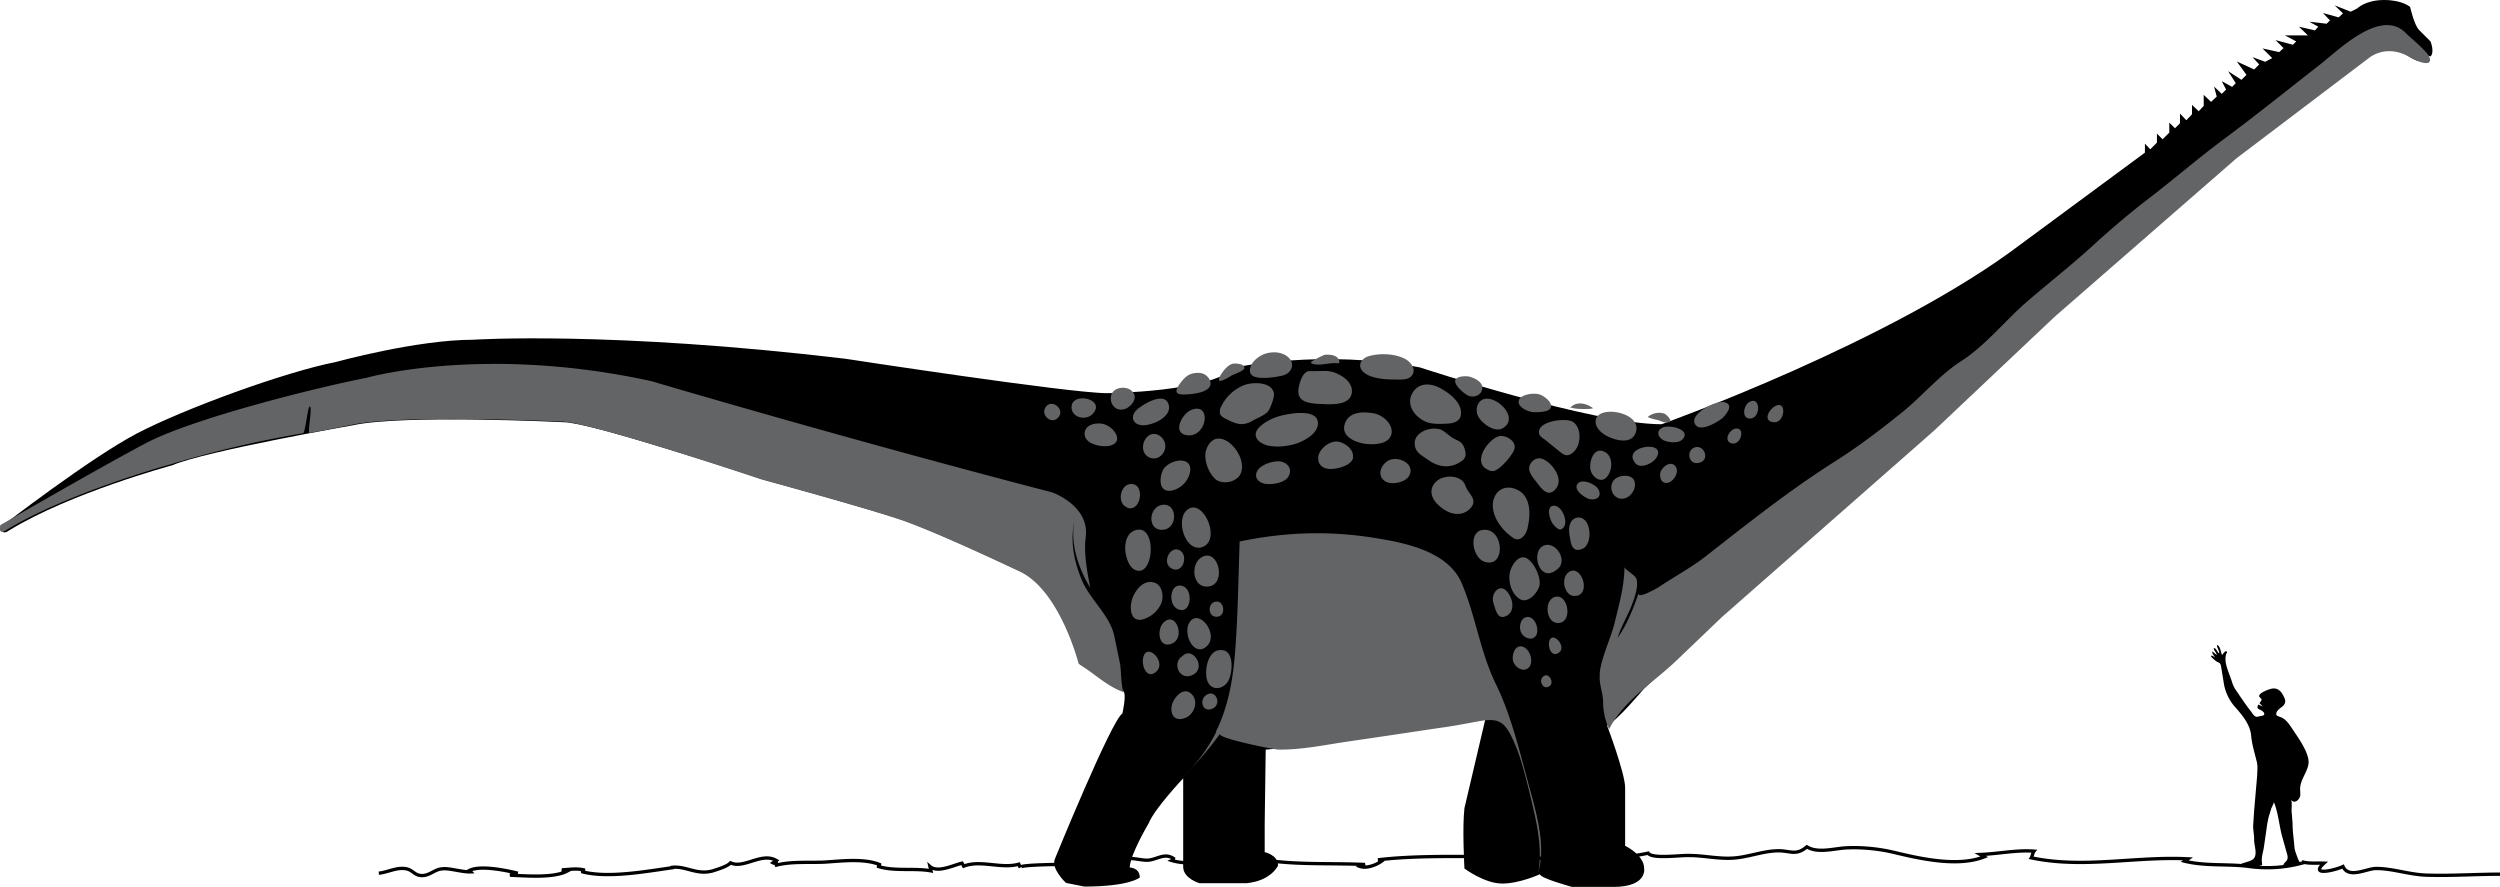 <svg xmlns="http://www.w3.org/2000/svg" viewBox="0 0 748.4 265.5">
  <!-- from https://commons.wikimedia.org/wiki/File:Antarctosaurus_dinosaur.svg -->
  <path d="M.7 157.4s26.4-20.4 40.4-27.7 44-18.3 59.3-21.3c0 0 24.3-6.7 41.3-6.7 0 0 41-2.7 111.4 5.7 0 0 67 10.3 78.3 10.3 0 0 31-.3 38.3-7.7 0 0 26-5.6 55.4 0 0 0 51.6 17 72.3 17 0 0 69-24.6 107.7-54l37-27.3V43l1.6 1.7 2-2V40l1.7 1.7 2-2v-3l1.7 1.7 1.5-1.5V34l1.9 2 1.7-1.8v-2.8l2 1.9 1.5-1.6v-3.3l2.2 2.1 1.7-1.6-.8-3 2.3 2.2 1.3-1.3-1.3-2.5 3.1 1.7 1.1-1.1-2.3-3.6 4 2.6 1.5-1.5-2.9-4 5.2 2.4 1.5-1.5-2-2.2 3.8 1.4 2.1-1.1-2.9-2.9 5 1.1 1.3-1.2-2.4-2.4 5.2 1.4 1-1-3.4-1.8h6.9L688.2 8l4.8 1.1L694 8l-2.7-1.5 5.2.6 1-1-2.1-2.2 4.7 1.3 1.3-1.2-2.5-2.4 4.8 1.9 2-1s2.4-2.5 8-2.5 7.8 2.1 7.8 2.1 1.2 5.4 2.7 6.9l3.4 3.4s1.3 3.2 0 4.5l-1.2-.4v1.1s-1.2 2.1-5.5-.9c0 0-5.8-4-11.8 0l-40 30.3-54.6 47.5-36 34.1-63.5 55.8-22.9 21.8s-8.1 9.7-11 11c0 0 5.4 14.3 5.4 18.6v17.4s5.7 2.7 5.7 6.8c0 0 1 5.5-9.2 5.5h-12.4s-9.6-2.6-9.6-3.8c0 0-6 2.8-11.3 2.8s-11.3-4.5-11.3-4.5-.7-12.3 0-18.1l6.3-26.8s-62.3 9.3-65.8 9.3l-.3 22.3v8.4s4 .8 4 4c0 0-2 4.6-9.5 5.3h-14s-4.9-1.4-4.9-4.9V233s-8.6 9.1-10.3 13.4c0 0-5.7 9.6-5.7 13.3 0 0 3 0 3 3 0 0-3 2.7-16.6 2.7l-5.5-1.1s-4.6-4.3-3.3-7.2c0 0 17-41.7 20.2-43.5 0 0 1.3-5.7.3-6.7l-13-8S318 177 306 171.3c0 0-25-12-36-15.7s-41.4-12-41.4-12-51.5-17.2-59.8-17.2c0 0-48-2.4-63.1.9 0 0-44.1 7.7-54.2 12 0 0-30.4 8.2-48.8 19.5 0 0-2.6 2-1.9-1.4z"/>
  <g fill="#636466">
    <path d="M354.9 214.9c2.9-1.2 4.2-5.7 1.2-7.6-2.2-1.4-4.8 1.7-5.3 3.8-.6 3 1 5 4 3.8zM362.5 212.3c3.8-1.1 1.3-6.6-1.7-4-1.7 1.5-.8 4.7 1.7 4zM367.6 204c1.3-2 2-8.6-1.3-9.3-4.6-1-5.8 5.7-5 8.7.9 3.4 4.6 3.3 6.3.6zM354.7 196.1c-4.2 1.4-2 7.9 2.2 6 4.6-2 0-9-3-5.6M346.2 201c3.1-2.9-3-9-4-4-.5 2.4 1.2 6.6 4 4zM350.7 192.7c4.4-1.6 1.3-10.2-2.5-6.2-2 2.2-1.3 7.7 2.5 6.2zM360.7 193.9c5-3.3-1.9-12.4-4.7-7.4-.7 1.1-.6 2.6-.4 3.8.5 2.4 2.5 5.2 5.1 3.6zM363.8 184.6c3.5.5 2.9-5.4-.2-4.4-2 .6-2 4.1.2 4.4zM352.3 182.2c4.3 2.4 5.2-5.8 1.6-6.8s-4.3 5.2-1.6 6.8zM345.5 174.4c-3.1-1-5.6 2.2-6.5 4.7-.9 2.5-.8 7 2.8 6.4a8.6 8.6 0 005.7-4.6c1-2 .6-5.8-2-6.5zM340 158.7c-3.4 1-3.6 5.5-2.7 8.3.4 1.3 1.1 3 2.5 3.6 5.7 2.6 6.7-13.8.2-11.9zM351 170.3c3.1 1.3 4.7-3.7 2.4-5.4-3-2.1-6 3.9-2.4 5.4zM361.4 175.6c6.1-.2 3.4-12-1.8-8.7-3.2 2-2.7 8.9 1.8 8.7zM359.6 163.8l.5-.1c5.7-2.3-.3-15.4-5-10.8-3 3-.4 12 4.5 11zM348 158.6c4.6-.2 4.6-7.8.2-7.5-4.4.4-4.9 7.7-.2 7.5zM337.4 152c4.3 1.5 5.5-7.4 1.1-7.1-3.3.2-4.2 6-1 7zM356.2 141.6c1.2-5.4-6.1-4.2-8-1-1.2 2.4-1.4 6.8 2.4 6.3a7.2 7.2 0 005.6-5.3zM348.7 134.6c1-3.1-2.8-6.3-5.3-3.8-1.8 1.9-1.7 5.2.8 6.2 2 .8 3.9-.5 4.5-2.4zM331.9 133.5c5.3-1 1.2-6.5-2.4-6.7-2-.2-4.6.5-4.8 2.8-.3 3.3 4.9 4.3 7.2 3.9zM327 124c4.3-4.4-5.6-6.8-6.2-2.5-.4 3.4 4.1 4.6 6.2 2.5zM316.3 125.4c3.3-2.4-1.6-6.6-3.4-3.3-1.2 2 1.4 4.7 3.4 3.3zM339.6 118.3c-.8-3-6.3-3-7 .2-.5 2.8 1.8 5 4.5 3.8 1.3-.6 3-2.4 2.5-4zM341.9 127.3c2.8.2 9.5-2.5 7.8-6.6-1.5-3.4-7.7.4-9.4 2-2 1.8-1.3 4.4 1.6 4.6zM355.4 130.3c6 .7 7.4-10 1.3-7.6-2.8 1-6 7-1.3 7.6zM371.3 142c2.8-5.6-6.6-15.6-10-7.9-1.3 2.8.3 7.3 2.5 9.3 2.1 1.8 6.2 1 7.5-1.4zM361.8 113.2c-1.2-1.9-3.7-1.8-5.4-1.2-1.4.5-2.7 2.1-3.5 3.3-1.3 2-.8 2.8 1.4 2.8 2.4 0 10.3-.6 7.5-5zM368.6 112.5c-1.5.9-5 3-3.2-.2.7-1.2 2.2-3.1 3.6-3.4.8-.2 3.7 0 3.5 1.3-.1.9-3.3 1.9-4 2.3zM374.9 126c-3 1.7-4.9.9-7.7-.5-1.5-.7-2.4-1.3-1.9-3.2a13 13 0 017.1-7c2.6-1 8.6-1.1 9 2.7 0 1.2-1 4-1.7 5-1 1.4-3.4 2.1-4.8 3zM380.2 133.5c-3.3-.5-6-3.1-3-5.8 2-1.9 5-3.1 7.8-3.6 2.5-.5 10.2-1.6 9.5 3.2-.6 3.3-5.7 5.6-8.5 6-2 .4-3.8.5-5.8.2zM385.8 142.5c1.3-2.5-.9-4.4-3.1-4.4-1.8 0-4.1.7-5.5 1.9-2 1.8-1.4 4.2 1.4 4.8 2 .4 6.2-.2 7.2-2.3zM405 136.9c.4-2.3-2.4-4.4-4.5-4.7-2.4-.3-5.3 2-5.8 4.2-.5 2.5 1.2 4 3.6 4 2 0 6.4-1 6.8-3.5zM404.7 117.4c.2-2.5-1.9-4.3-3.9-5.3-2.6-1.4-4.5-1-7.3-1h-1.9c-1.5.6-2.1 2.3-2.5 3.6-1.4 4.7.8 5.9 5.4 6.2 3 .1 9.8.9 10.2-3.5zM384.4 112.3c-2 .6-7 1.3-9 .4-2-.8-1.2-3.2-.1-4.5a8 8 0 015.5-2.7c1.9-.2 4.4.5 5.5 2.2 1.2 1.8.1 4-2 4.6zM400.9 108c.3 1-.4.7-1.4.7-2.2 0-5 1-7 0-.8-.3 3.7-2.4 4.1-2.5 1.5-.1 3.8 0 4.3 1.8zM416.5 130.1c.8-3-2.5-5.8-5-6.3-3-.6-7-.7-8.6 2.3-2 4 2 6.1 5.4 6.7 2.5.4 7.3.4 8.2-2.7zM416.8 113.6c1.6 0 4.3.3 5.5-.8 2.2-2-.1-4.8-2.2-5.6-3-1.4-7.4-1.5-10.6-.5-2.2.8-3.3 3-1.2 4.8 2 1.7 6 2.1 8.5 2.1zM421.8 142.5c2.1-3.7-3.4-6.2-6.2-4.6-2.3 1.3-3.5 4.5-.9 6.2 2 1.2 6 .3 7.1-1.6zM430.8 128.5c-2.7-.8-7.4.9-7.3 4.3.1 2.8 2.2 3.5 4.2 5 3.1 2.1 6.5 2.6 9.9.2 1.3-.9 1.3-2.1.9-3.5-.6-2-1.4-2.3-3.1-3.1-1.6-.8-2.8-2.4-4.6-3zM437.3 124.4c.7-3.8-3.6-6.9-6.5-8.4-2.9-1.4-6.4-1.4-8.1 1.9-2 3.8 1.6 7.8 5.2 8.7 1.6.4 4 .3 5.6.2 1.6-.1 3.4-.6 3.8-2.4zM440.4 151.9c1.7-2.1-.2-3.7-1.2-5.4-.7-1.3-.7-2.3-2.2-3.1-2-1.2-5.5-.9-7.2.9-2.2 2.2-1.3 5 .8 6.9 2.8 2.7 7 4 9.8.7zM448.4 130.7c-2.7 1-6.7 6.2-4.3 9 .6.6 2 1.5 3 1.3 1.8-.2 6-5 6.3-6.8.5-2.3-3-4.3-5-3.5zM450 128.1c5.9-3.7-5.4-12.8-7.7-6.7-.4 1-.3 2.4.3 3.4 1.1 2 5 4.9 7.4 3.3zM439.7 118.5c1.5.6 3.7-.1 4-2 .4-2-2-3.2-3.6-3.7-1-.3-3.8-.3-4.4.9-.7 1.4 2.8 4.4 4 4.8zM460.6 118c-1.5-.4-6 0-6 2.4.2 1.8 3.2 3 4.6 3 1.2 0 4.5 0 5-1.3.8-1.6-2.2-3.8-3.6-4.1zM444.5 168.2c6.2 1.9 5.8-9.7-.1-9.6-5 0-3.8 8.4.1 9.6zM454.9 147c-3.7-2.3-7.6-.6-8 3.8-.2 3.5 2 6.8 4.5 9 1.3 1 2.4 2.3 4 1.3 1.2-.8 1.8-2.2 2-3.6.8-3.5.8-8.4-2.5-10.5zM466 146c2-3-1.5-7.6-4.2-8.6-1.6-.7-3.6.5-4 2.4-.3 1.9 1.7 3.8 2.7 5.2 1.6 2.2 3.5 3.8 5.5 1zM470.7 126.2c-2.2-1.2-11-.1-9.9 3.8.3.8 1.3 1.3 1.8 1.7l3.7 3c1.3 1 2.2 2 3.6 1.4 1-.4 2-1.6 2.4-2.6 1-2.3.7-6-1.6-7.3zM450.4 184.6c3.2-1 2.7-5 1-7.2-2.3-3.2-5.3.2-4.3 3.2.6 1.8 1.1 4.7 3.3 4zM457.7 167.6c-2.8-2.5-5.5 1.8-5.8 4.3-.3 2.8.7 5.9 3 7.4 2.5 1.6 5.6-2 6-4.2.3-2.4-1.4-6-3.2-7.5zM467.2 169.1c1.3-2.7-2-7-5-5.8-3 1.2-2.4 6.6.1 8 1.6 1 4.1-.6 5-2.2zM468.2 157.7c1.2-1.8-.6-6.3-3-6.3-2.6 0-1.2 4.5-.2 5.6 1.1 1.2 2.1 2.3 3.2.7zM473.8 164.3c2.6-1.4 2.6-6.7.6-8.6-1.2-1.2-3-1-4 .4-1.2 1.8-.5 4.3-.2 6.1.4 2 1.6 3.1 3.6 2zM472 178.4c4.4-1 1.2-9.7-2.4-7.1-2.7 1.9-1.1 8 2.5 7zM466.4 186.5c4.7 0 3-9.4-1.2-7.7-3 1.2-2.4 7.7 1.2 7.7zM459.8 190.3c1.1-1.7-.1-5.3-2.2-5.6-2.6-.2-3.2 3.6-1.9 5.2 1.1 1.3 3 1.9 4.1.4zM457.7 199.8c1.6-1.8.2-6-2.3-6.3-2.2-.2-3 3.2-2.3 4.8.8 1.8 3.2 3 4.6 1.5zM466.9 195.2c2.1-2-2.6-6.8-3.2-2.8-.2 2 1.1 4.6 3.2 2.8zM463.5 205.6c2.3-.9 0-5-1.8-2.8-1 1.2.2 3.5 1.8 2.8zM475 149.1c2 1 4.9.1 3.5-2.6-.8-1.5-4.7-3.3-6.1-1.8-1.6 1.6 1.4 3.9 2.7 4.4zM481.1 142.7c1.7-2 1.9-6.3-.9-7.5-3.3-1.6-4.8 3.7-3.9 6 .8 2 3.2 3.5 4.8 1.5zM489.6 129.7c2.7-6.6-12.9-9-11.9-3 .3 1.7 1.8 3 3.3 3.8 2.3 1.2 7.2 2.7 8.6-.8zM469.9 122.3c1.8-2.4 5-1.6 7-.1-.7.4-5.8.3-6.5-.2M499.9 126.2c-1 .8-3-.3-3.8-.5-.2 0-3.2-.7-2.7-1 1.3-1 3.4-1.5 5-.8.5.3 2.1 1.8 1.5 2.3zM503.7 131.5c2.8-3-4.4-4.6-6.2-3.4-1.8 1-1.1 2.9.5 3.7 1.5.7 4.5 1 5.7-.3zM495.8 137.1c3.6-5.6-10.7-3.6-6.2 1.6 1.5 1.8 5.2 0 6.2-1.6zM485.8 149.3c2.3-.2 4.2-3 3.5-5.2-.7-2.4-5-2-6.3-.2-1.6 2.3 0 5.6 2.8 5.4zM499.7 144.4c1.6-.7 3.2-3.4 1.7-5-1.6-1.6-4.2.7-4.4 2.4-.2 1.8.8 3.3 2.7 2.6zM508.3 138.6c4.2-.6 1.6-6.3-1.5-4.4-2 1.3-1.1 4.8 1.5 4.4zM507.5 127.1c1.5 2.4 6.8-.8 8.2-2 1-1 3-3.4 1.3-4.4-1.5-1-4.7.4-6 1.1-1.5.9-4.9 3.2-3.5 5.3zM518.3 132.7c2.9.8 4.3-4.8 1.3-4.4-1.8.2-3.8 3.6-1.3 4.4zM523.8 125.3c3.4 0 3.3-6.8 0-5-1.8.8-2.6 4.9 0 5zM531 126.4c3.4.3 4-6.8.4-4.8-1.9 1-3.8 4.5-.4 4.8z"/>
    <path d="M364 219c3.5-7 5-14.8 5.7-23.3.9-11.2 1-22.4 1.4-33.6 14.4-3 28.1-3.3 42.6-.7 8.9 1.5 20 4.4 23.8 13 4.3 10 5.6 21 10.6 31 4.1 8.5 6.7 19 9.2 28.3 2.2 8.2 5.7 19.1 3.2 27.3 1.5-8-1-16.8-2.8-24.5-1.3-5-2.5-10.2-4.7-14.9-2.5-5.4-4.2-6.8-10.2-5.7-4 .7-7.8 1.5-11.8 2a6789 6789 0 01-26.2 3.9c-7.3 1-14.7 2.7-22.1 2.6-1.3 0-18.3-3.4-17.5-4.7a94.5 94.5 0 01-11.7 13.4c4.7-4.3 8.1-9 10.6-14zM.1 157.2s29.5-17.1 43.5-24.5 50.8-16.6 66.1-19.6c0 0 35-10 85.3 1 0 0 57.6 17.1 120 33.3 0 0 11.4 4 10 13.6-.6 4.6.5 10.5 1.4 15-3.6-6-6-13-4.8-20-1.3 6.2 0 12.4 2.4 18 2.7 6 8.6 10.5 9.7 17l1.6 7.7c.3 1.2.3 8.3 1.3 8.6-5.2-1.8-9-5.7-13.7-8.6 0 0-5.5-21.8-17.6-27.6 0 0-25-11.9-36-15.6s-41.4-12-41.4-12-51.5-17.3-59.8-17.3c0 0-48-2.3-63 1 0 0-6.7 1.4-12.4 2.4-.8.2 1-8 0-7.9-.6.1-1.3 8-2 8a319 319 0 00-40 9.4S20.5 147.4 2 158.6c0 0-2.6 2.1-1.9-1.4z"/>
  </g>
  <path fill="none" stroke="#000" d="M113.4 261.4c2.8-.3 5.5-1.9 8.3-1.3 2 .4 2.5 2.2 5 2 2.2-.2 3.6-1.9 5.7-2 2.1-.3 5.8 1 8.5.9l-.4-.4c3.3-1.7 11.2 0 14.5.8-.8 0-1.7.4-2.3.6 4.8.2 13 .9 17-1.2l-1.5-.4c2.2-.1 4.3-.5 6.5 0 0 .3-.4.3-.3.6 7.8 2 19.3-.2 27.3-1.3h-.9c4.4-.7 7.6 2.4 12.6 1 1.5-.5 4.3-1.3 5.3-2.4 4 1.9 9.3-3.3 13.7-.7l-1 .7c.5.3.8-.2 1-.1.1.1-.1.6 0 .8 4.7-1.3 11.4-.6 15.6-1 4.5-.3 10.8-1 15.3.8a1 1 0 00-.3.6c4.7 1.5 10.8.4 15.7 1.3l-.3-1.3c2.3 2 7-.4 9.6-1l.5.9c5-2 11.2.9 16.5-.6l.4 1c-.6-1 16.6-1 18-.9 2.5.1 13.7 1.8 14.8-1.8 2 0 3.8.6 5.5.5 2.7-.2 4.9-2.3 7.6-.5-.1.3-.3.5-.5.6 4.6 1.4 9.8.3 14.6-.1 6.1-.5 11.6 0 17.6.5 8.2.8 17.1.4 25.6.8l-1.4.6c2 .7 5.3-.6 6.9-2h-1.6c9.9-1.2 21.2-1 31.2-1 16.2 0 33.8 2.4 49.7-1 1.1 1.8 9.6.6 12.2.7 4.3 0 8.5 1 12.8.8 4.6-.2 8.8-2 13.4-2.2 4-.2 5.7 1.7 9.1-1.2 3.3 2.1 8.5.4 12.1.3 4.5-.2 9.4.3 13.7 1.3 7.5 1.8 19.2 4.6 27.3 1.4l-1.2-.7c5.4-.2 10.8-1.4 16.1-1-.4.5-.5 1.5-.8 2 15.7 3.3 31-.5 46.9.3l-1 .7c6 1.5 12.6.8 18.7 1.5a40 40 0 0016.7-1c0-.2-.1-.3-.2-.3 2 .6 4.3.3 6.5.4-4.5 4.1 3.7 2 5.7 1 1.7 3.7 6.9.7 9.7.6 5.1-.1 10.6 2 16 2 7 .2 14.2-.3 21.3-.3"/>
  <path fill="#636466" d="M721.3 17.1s-5.8-4-11.8 0l-40 30.3L615 94.9l-36 34-63.5 55.8-13.8 13.2c-6.8 6.5-15.7 11.8-20 20.4a20 20 0 01-1.8-8.5c-.2-3-1.2-4.9-1-7.8v-.7c.6-4.7 3.2-10 4.4-14.6 1.3-5.4 3-11.4 3-17 0 .8 3.2 2.4 3.6 3.6.7 2.5-.8 6.3-1.7 8.6-1.3 3-3 6-4 9.1 2.9-4 4.8-9 6.4-13.6-.8 2.3 5.4-1.3 5.9-1.6 4.6-3.1 10-6 14.3-9.4 12.5-9.8 25-19.7 38.4-28.2 7.3-4.6 14.2-9.9 21-15.4 5.6-4.7 10.8-10.8 16.9-14.7 7.4-4.7 13.6-12.7 20.4-18.4 7-6 14.3-11.7 21-18 4.5-4 9.2-8 14-11.7 8-6.1 15.6-12.7 23.7-18.7 9.7-7.2 19.1-14.8 28.6-22.2 5.5-4.3 18.2-17 25.6-9 1.4 1.4 6.7 5.6 7 7.4.7 3-5.1.3-6-.4z"/>
  <path d="M667.6 202.5l.5 1.4c.3 1.1.7 1.9 1.3 2.8 1.4 2 2.8 4.2 4.4 6.2.5.6.9 1.6 1.8 1.7l1.9-.4c.8-.5 0-1.2-.5-1.5-1-.6-1.5-.4-1-1.8l1.4.6-1-1c.2-.3.7-.8.6-1.1 0-.3-.4-.4-.4-.5 0-.3-.4-.2-.3-.6.1-1 3.4-2.2 4.2-2.2 1.6-.1 2.6 1.1 3.2 2.5.8 1.4.4 2.4-1 3.3-.4.4-1 .8-1.2 1.4-.3 1 .3 1 1 1.3 1.6.5 2.5 1.8 3.4 3.1 1.7 2.6 5 7 5.2 10.2.1 2.4-2 4.9-2.4 7.1-.3 1 0 2.2-.1 3.2-.3 1.4-1.9 2.6-2.8 1.1.4.6.2 2.6.2 3.4l.3 3.7c0 2.6.4 5 .6 7.6 0 .4 1.4 4.4 1.6 4.1-.4.5-5 1.9-5 1.2 0-1 1-1.3 1.2-2 .3-.7 0-1.5-.2-2.2l-1.4-5c-.8-3.1-1.2-7.2-2.4-10 .1.2-.7 1.7-.8 2l-.7 2.3c-.4 1.5-.6 3-.8 4.5l-.7 4.8c-.2 1.4-.7 2.7-.6 4.1l.1 1c-.1.3-.3.2-.7.4-.9.3-2 0-2.9 0-.8.1-3 .4-3.6 0 1.2-1.1 3.2-1 4.5-2 1.5-1.3.2-4.2.3-6 0-1.3-.3-2.6-.3-4l.3-4.6.9-10.4c0-1.6.3-2.8-.2-4.5-.6-2.5-1.4-5-1.6-7.5-.3-3.5-3-6.5-5.2-9a14.2 14.2 0 01-3-6.8l-.8-4.9c-.2-1-.4-1-1.2-1.4-.2 0-2.2-1.7-1.8-1.8.5-.1.8.3 1.2.5-.3-.5-1-1.2-.8-1.8l1.3 1.1c0-.7-.9-1.3-.9-2.1.8 0 1 1.2 1.6 1.6.2-.7-.7-1.7-.6-2.5 1 .2 1.1 2.2 1.5 3 .4-.5.7-1 1.2-1.2.6.5.1.5 0 1-.6 2.1.4 4.4 1.2 6.6z"/>
</svg>

